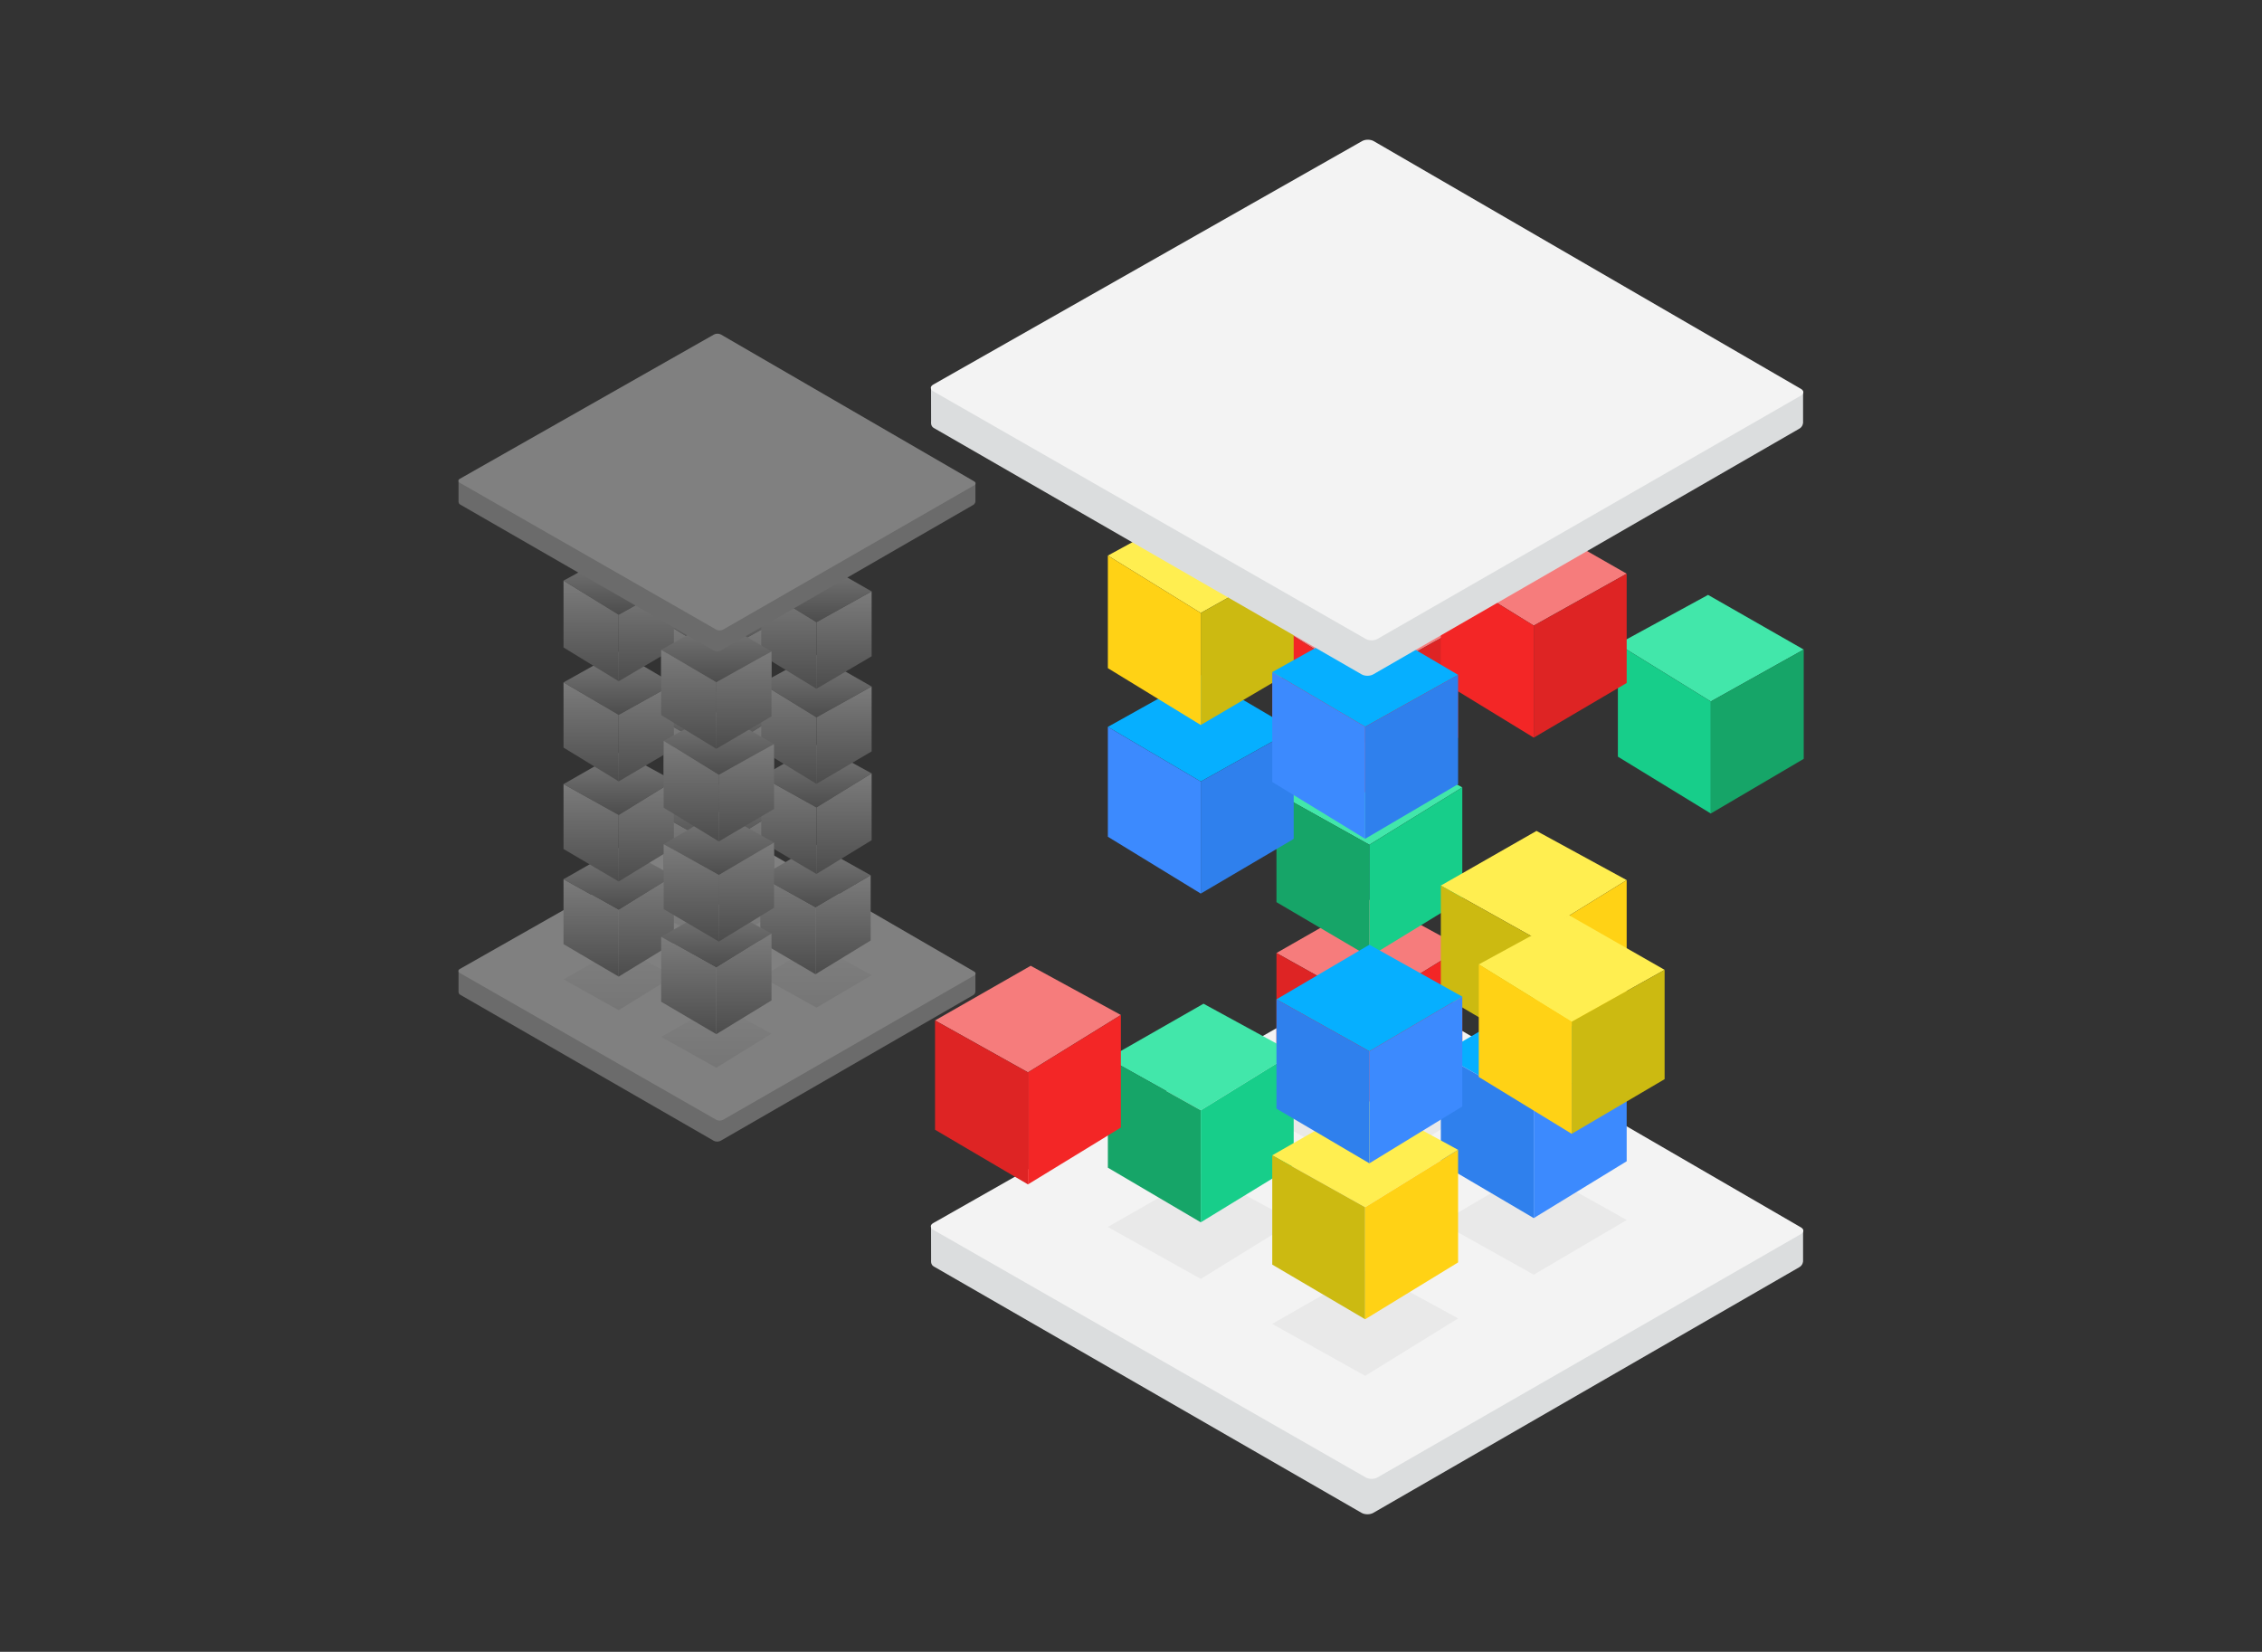 <svg width="686" height="501" viewBox="0 0 686 501" fill="none" xmlns="http://www.w3.org/2000/svg">
<rect x="0" y="0" width="686" height="501" fill="#333333" stroke="none"/>
<g opacity="0.4">
<path fill-rule="evenodd" clip-rule="evenodd" d="M139.065 300.558L139.054 294.666C139.054 294.666 217.336 255.617 217.921 255.951L295.818 295.425V300.739C295.818 300.739 295.818 301.498 295.058 301.877L218.548 346.001C217.963 346.335 217.044 346.335 216.459 346.001L139.525 301.686C138.94 301.352 139.065 300.558 139.065 300.558Z" fill="#BDBDBD"/>
<path fill-rule="evenodd" clip-rule="evenodd" d="M139.433 293.906L216.539 250.127C217.124 249.792 218.043 249.792 218.628 250.127L295.428 294.666C296.012 295 296.012 295.543 295.428 295.877L219.296 339.633C218.711 339.967 217.792 339.967 217.208 339.633L139.475 295.118C138.89 294.783 138.849 294.241 139.433 293.906Z" fill="#F3F3F3"/>
<g opacity="0.2">
<path d="M201.265 278.059L218.492 268.215L234.734 277.074L217.999 287.41L201.265 278.059Z" fill="url(#paint0_linear)"/>
<path d="M230.872 296.278L247.606 286.434L264.341 295.786L247.606 305.63L230.872 296.278Z" fill="url(#paint1_linear)"/>
<path d="M170.899 297.037L188.126 287.194L204.368 296.053L187.634 306.389L170.899 297.037Z" fill="url(#paint2_linear)"/>
<path d="M200.506 314.498L217.733 304.654L233.975 313.513L217.24 323.849L200.506 314.498Z" fill="url(#paint3_linear)"/>
</g>
<path d="M201.265 247.693L218.492 237.849L234.734 246.709L218 257.045L201.265 247.693Z" fill="url(#paint4_linear)"/>
<path d="M201.265 247.693V267.381L218 277.225V257.045L201.265 247.693Z" fill="url(#paint5_linear)"/>
<path d="M218 257.045L234.734 246.709V266.987L218 277.225V257.045Z" fill="url(#paint6_linear)"/>
<path d="M230.583 265.958L247.317 256.114L264.052 265.466L247.317 275.309L230.583 265.958Z" fill="url(#paint7_linear)"/>
<path d="M230.583 265.958V285.646L247.317 295.489V275.309L230.583 265.958Z" fill="url(#paint8_linear)"/>
<path d="M247.317 275.309L264.051 265.466V285.252L247.317 295.489V275.309Z" fill="url(#paint9_linear)"/>
<path d="M170.899 266.672L188.126 256.828L204.368 265.687L187.634 276.023L170.899 266.672Z" fill="url(#paint10_linear)"/>
<path d="M170.899 266.672V286.359L187.634 296.203V276.023L170.899 266.672Z" fill="url(#paint11_linear)"/>
<path d="M187.634 276.023L204.368 265.687V285.966L187.634 296.203V276.023Z" fill="url(#paint12_linear)"/>
<path d="M200.506 284.132L217.733 274.288L233.975 283.148L217.24 293.484L200.506 284.132Z" fill="url(#paint13_linear)"/>
<path d="M200.506 284.132V303.82L217.24 313.664V293.484L200.506 284.132Z" fill="url(#paint14_linear)"/>
<path d="M217.24 293.484L233.975 283.148V303.426L217.24 313.664V293.484Z" fill="url(#paint15_linear)"/>
<path d="M201.265 218.845L218.492 209.002L234.734 217.861L218 228.197L201.265 218.845Z" fill="url(#paint16_linear)"/>
<path d="M201.265 218.845V238.533L218 248.377V228.197L201.265 218.845Z" fill="url(#paint17_linear)"/>
<path d="M218 228.197L234.734 217.861V238.139L218 248.377V228.197Z" fill="url(#paint18_linear)"/>
<path d="M230.872 235.547L248.098 225.703L264.341 234.562L247.606 244.898L230.872 235.547Z" fill="url(#paint19_linear)"/>
<path d="M230.872 235.547V255.234L247.606 265.078V244.898L230.872 235.547Z" fill="url(#paint20_linear)"/>
<path d="M247.606 244.898L264.341 234.562V254.841L247.606 265.078V244.898Z" fill="url(#paint21_linear)"/>
<path d="M170.899 237.824L188.126 227.98L204.368 236.84L187.634 247.176L170.899 237.824Z" fill="url(#paint22_linear)"/>
<path d="M170.899 237.824V257.512L187.634 267.356V247.176L170.899 237.824Z" fill="url(#paint23_linear)"/>
<path d="M187.634 247.176L204.368 236.84V257.118L187.634 267.356V247.176Z" fill="url(#paint24_linear)"/>
<path d="M201.265 256.044L218 246.2L234.734 255.551L218 265.395L201.265 256.044Z" fill="url(#paint25_linear)"/>
<path d="M201.265 256.044V275.731L218 285.575V265.395L201.265 256.044Z" fill="url(#paint26_linear)"/>
<path d="M218 265.395L234.734 255.551V275.338L218 285.575V265.395Z" fill="url(#paint27_linear)"/>
<path d="M233.975 189.239L216.748 179.395L200.506 188.254L217.24 198.59L233.975 189.239Z" fill="url(#paint28_linear)"/>
<path d="M233.975 189.239V208.926L217.24 218.77V198.59L233.975 189.239Z" fill="url(#paint29_linear)"/>
<path d="M217.24 198.59L200.506 188.254V208.533L217.24 218.77V198.59Z" fill="url(#paint30_linear)"/>
<path d="M204.368 207.458L187.634 197.614L170.899 206.966L187.634 216.81L204.368 207.458Z" fill="url(#paint31_linear)"/>
<path d="M204.368 207.458V227.146L187.634 236.99V216.81L204.368 207.458Z" fill="url(#paint32_linear)"/>
<path d="M187.634 216.81L170.899 206.966V226.752L187.634 236.99V216.81Z" fill="url(#paint33_linear)"/>
<path d="M264.341 208.217L247.114 198.373L230.872 207.233L247.606 217.569L264.341 208.217Z" fill="url(#paint34_linear)"/>
<path d="M264.341 208.217V227.905L247.606 237.749V217.569L264.341 208.217Z" fill="url(#paint35_linear)"/>
<path d="M247.606 217.569L230.872 207.233V227.511L247.606 237.749V217.569Z" fill="url(#paint36_linear)"/>
<path d="M234.734 225.678L217.507 215.834L201.265 224.693L218 235.029L234.734 225.678Z" fill="url(#paint37_linear)"/>
<path d="M234.734 225.678V245.365L218 255.209V235.029L234.734 225.678Z" fill="url(#paint38_linear)"/>
<path d="M218 235.029L201.265 224.693V244.972L218 255.209V235.029Z" fill="url(#paint39_linear)"/>
<path d="M233.975 160.391L216.748 150.547L200.506 159.407L217.24 169.743L233.975 160.391Z" fill="url(#paint40_linear)"/>
<path d="M233.975 160.391V180.079L217.24 189.923V169.743L233.975 160.391Z" fill="url(#paint41_linear)"/>
<path d="M217.24 169.743L200.506 159.407V179.685L217.24 189.923V169.743Z" fill="url(#paint42_linear)"/>
<path d="M204.368 177.092L187.141 167.249L170.899 176.108L187.634 186.444L204.368 177.092Z" fill="url(#paint43_linear)"/>
<path d="M204.368 177.092V196.78L187.634 206.624V186.444L204.368 177.092Z" fill="url(#paint44_linear)"/>
<path d="M187.634 186.444L170.899 176.108V196.386L187.634 206.624V186.444Z" fill="url(#paint45_linear)"/>
<path d="M264.341 179.37L247.114 169.526L230.872 178.385L247.606 188.721L264.341 179.37Z" fill="url(#paint46_linear)"/>
<path d="M264.341 179.37V199.058L247.606 208.901V188.722L264.341 179.37Z" fill="url(#paint47_linear)"/>
<path d="M247.606 188.721L230.872 178.385V198.664L247.606 208.901V188.721Z" fill="url(#paint48_linear)"/>
<path d="M233.975 197.589L217.24 187.745L200.506 197.097L217.24 206.941L233.975 197.589Z" fill="url(#paint49_linear)"/>
<path d="M233.975 197.589V217.277L217.24 227.121V206.941L233.975 197.589Z" fill="url(#paint50_linear)"/>
<path d="M217.24 206.941L200.506 197.097V216.883L217.24 227.121V206.941Z" fill="url(#paint51_linear)"/>
<path fill-rule="evenodd" clip-rule="evenodd" d="M139.065 151.885L139.054 145.992C139.054 145.992 217.336 106.944 217.921 107.278L295.818 146.752V152.066C295.818 152.066 295.818 152.825 295.058 153.204L218.548 197.328C217.963 197.662 217.044 197.662 216.459 197.328L139.525 153.013C138.94 152.679 139.065 151.885 139.065 151.885Z" fill="#BDBDBD"/>
<path fill-rule="evenodd" clip-rule="evenodd" d="M139.433 145.233L216.539 101.453C217.124 101.119 218.043 101.119 218.628 101.453L295.428 145.992C296.012 146.327 296.012 146.87 295.428 147.204L219.296 190.96C218.711 191.294 217.792 191.294 217.208 190.96L139.475 146.444C138.89 146.11 138.849 145.567 139.433 145.233Z" fill="#F3F3F3"/>
</g>
<path fill-rule="evenodd" clip-rule="evenodd" d="M282.378 382.2L282.359 372.259C282.359 372.259 414.422 306.384 415.408 306.947L546.82 373.539V382.504C546.82 382.504 546.82 383.785 545.54 384.425L416.465 458.862C415.479 459.425 413.929 459.425 412.942 458.862L283.153 384.102C282.166 383.539 282.378 382.2 282.378 382.2Z" fill="#DBDDDE"/>
<path fill-rule="evenodd" clip-rule="evenodd" d="M282.999 370.978L413.077 297.121C414.064 296.557 415.614 296.557 416.6 297.121L546.163 372.259C547.149 372.822 547.149 373.738 546.163 374.302L417.728 448.119C416.741 448.683 415.191 448.683 414.205 448.119L283.069 373.021C282.083 372.458 282.012 371.542 282.999 370.978Z" fill="#F3F3F3"/>
<path d="M387.115 340.179L416.122 323.603L443.472 338.522L415.293 355.926L387.115 340.179Z" fill="#1D1D1D" fill-opacity="0.05"/>
<path d="M436.968 370.859L465.147 354.283L493.326 370.03L465.147 386.606L436.968 370.859Z" fill="#1D1D1D" fill-opacity="0.05"/>
<path d="M335.982 372.137L364.99 355.561L392.34 370.479L364.161 387.884L335.982 372.137Z" fill="#1D1D1D" fill-opacity="0.05"/>
<path d="M385.836 401.538L414.844 384.962L442.194 399.88L414.015 417.285L385.836 401.538Z" fill="#1D1D1D" fill-opacity="0.05"/>
<path d="M387.115 289.047L416.122 272.471L443.472 287.389L415.293 304.794L387.115 289.047Z" fill="#F67C7C"/>
<path d="M387.115 289.047V322.199L415.293 338.775V304.794L387.115 289.047Z" fill="#DE2424"/>
<path d="M415.293 304.794L443.472 287.389V321.536L415.293 338.775V304.794Z" fill="#F32626"/>
<path d="M436.968 319.726L465.147 303.151L493.326 318.898L465.147 335.473L436.968 319.726Z" fill="#06AFFF"/>
<path d="M436.968 319.726V352.878L465.147 369.454V335.473L436.968 319.726Z" fill="#2F80ED"/>
<path d="M465.147 335.473L493.326 318.898V352.215L465.147 369.454V335.473Z" fill="#3C8AFE"/>
<path d="M335.982 321.005L364.99 304.429L392.34 319.347L364.161 336.752L335.982 321.005Z" fill="#42E7AA"/>
<path d="M335.982 321.005V354.156L364.161 370.732V336.752L335.982 321.005Z" fill="#16A568"/>
<path d="M364.161 336.752L392.34 319.347V353.493L364.161 370.732V336.752Z" fill="#17CE8A"/>
<path d="M385.836 350.406L414.844 333.83L442.194 348.748L414.015 366.153L385.836 350.406Z" fill="#FFEE50"/>
<path d="M385.836 350.406V383.557L414.015 400.133V366.153L385.836 350.406Z" fill="#CCBA11"/>
<path d="M414.015 366.153L442.194 348.748V382.894L414.015 400.133V366.153Z" fill="#FFD215"/>
<path d="M387.115 240.471L416.122 223.896L443.472 238.814L415.293 256.218L387.115 240.471Z" fill="#42E7AA"/>
<path d="M387.115 240.471V273.623L415.293 290.199V256.218L387.115 240.471Z" fill="#16A568"/>
<path d="M415.293 256.218L443.472 238.814V272.96L415.293 290.199V256.218Z" fill="#17CE8A"/>
<path d="M436.968 268.594L465.976 252.018L493.326 266.937L465.147 284.341L436.968 268.594Z" fill="#FFEE50"/>
<path d="M436.968 268.594V301.746L465.147 318.322V284.341L436.968 268.594Z" fill="#CCBA11"/>
<path d="M465.147 284.341L493.326 266.937V301.083L465.147 318.322V284.341Z" fill="#FFD215"/>
<path d="M283.572 309.5L312.579 292.924L339.929 307.842L311.751 325.247L283.572 309.5Z" fill="#F67C7C"/>
<path d="M283.572 309.5V342.652L311.751 359.227V325.247L283.572 309.5Z" fill="#DE2424"/>
<path d="M311.751 325.247L339.93 307.842V341.989L311.751 359.227V325.247Z" fill="#F32626"/>
<path d="M387.115 303.108L415.293 286.533L443.472 302.28L415.293 318.855L387.115 303.108Z" fill="#06AFFF"/>
<path d="M387.115 303.108V336.26L415.293 352.836V318.855L387.115 303.108Z" fill="#2F80ED"/>
<path d="M415.293 318.855L443.472 302.28V335.597L415.293 352.836V318.855Z" fill="#3C8AFE"/>
<path d="M442.194 190.618L413.186 174.042L385.836 188.96L414.015 206.365L442.194 190.618Z" fill="#F67C7C"/>
<path d="M442.194 190.618V223.769L414.015 240.345V206.365L442.194 190.618Z" fill="#DE2424"/>
<path d="M414.015 206.365L385.836 188.96V223.106L414.015 240.345V206.365Z" fill="#F32626"/>
<path d="M392.34 221.297L364.161 204.721L335.982 220.468L364.161 237.044L392.34 221.297Z" fill="#06AFFF"/>
<path d="M392.34 221.297V254.449L364.161 271.024V237.044L392.34 221.297Z" fill="#2F80ED"/>
<path d="M364.161 237.044L335.982 220.468V253.785L364.161 271.024V237.044Z" fill="#3C8AFE"/>
<path d="M547.015 197.009L518.008 180.433L490.657 195.351L518.836 212.756L547.015 197.009Z" fill="#42E7AA"/>
<path d="M547.015 197.009V230.161L518.836 246.737V212.756L547.015 197.009Z" fill="#16A568"/>
<path d="M518.836 212.756L490.657 195.351V229.498L518.836 246.737V212.756Z" fill="#17CE8A"/>
<path d="M504.831 294.16L475.823 277.584L448.473 292.503L476.652 309.907L504.831 294.16Z" fill="#FFEE50"/>
<path d="M504.831 294.16V327.312L476.652 343.888V309.907L504.831 294.16Z" fill="#CCBA11"/>
<path d="M476.652 309.907L448.473 292.503V326.649L476.652 343.888V309.907Z" fill="#FFD215"/>
<path d="M442.194 142.042L413.186 125.466L385.836 140.384L414.015 157.789L442.194 142.042Z" fill="#42E7AA"/>
<path d="M442.194 142.042V175.194L414.015 191.769V157.789L442.194 142.042Z" fill="#16A568"/>
<path d="M414.015 157.789L385.836 140.384V174.53L414.015 191.769V157.789Z" fill="#17CE8A"/>
<path d="M392.34 170.165L363.332 153.589L335.982 168.507L364.161 185.912L392.34 170.165Z" fill="#FFEE50"/>
<path d="M392.34 170.165V203.316L364.161 219.892V185.912L392.34 170.165Z" fill="#CCBA11"/>
<path d="M364.161 185.912L335.982 168.507V202.653L364.161 219.892V185.912Z" fill="#FFD215"/>
<path d="M493.326 174L464.318 157.424L436.968 172.342L465.147 189.747L493.326 174Z" fill="#F67C7C"/>
<path d="M493.326 174V207.151L465.147 223.727V189.747L493.326 174Z" fill="#DE2424"/>
<path d="M465.147 189.747L436.968 172.342V206.488L465.147 223.727V189.747Z" fill="#F32626"/>
<path d="M442.194 204.679L414.015 188.103L385.836 203.85L414.015 220.426L442.194 204.679Z" fill="#06AFFF"/>
<path d="M442.194 204.679V237.831L414.015 254.406V220.426L442.194 204.679Z" fill="#2F80ED"/>
<path d="M414.015 220.426L385.836 203.85V237.168L414.015 254.406V220.426Z" fill="#3C8AFE"/>
<path fill-rule="evenodd" clip-rule="evenodd" d="M282.378 127.878L282.359 117.937C282.359 117.937 414.422 52.062 415.408 52.625L546.82 119.217V128.182C546.82 128.182 546.82 129.463 545.54 130.103L416.465 204.54C415.479 205.103 413.929 205.103 412.942 204.54L283.153 129.78C282.166 129.217 282.378 127.878 282.378 127.878Z" fill="#DBDDDE"/>
<path fill-rule="evenodd" clip-rule="evenodd" d="M282.999 116.656L413.077 42.799C414.064 42.235 415.614 42.235 416.6 42.799L546.163 117.937C547.149 118.5 547.149 119.416 546.163 119.98L417.728 193.797C416.741 194.361 415.191 194.361 414.205 193.797L283.069 118.699C282.083 118.136 282.012 117.22 282.999 116.656Z" fill="#F3F3F3"/>
<defs>
<linearGradient id="paint0_linear" x1="218" y1="268.215" x2="218" y2="287.413" gradientUnits="userSpaceOnUse">
<stop stop-color="#E8E8E8"/>
<stop offset="1" stop-color="#727272"/>
</linearGradient>
<linearGradient id="paint1_linear" x1="247.607" y1="286.434" x2="247.607" y2="305.633" gradientUnits="userSpaceOnUse">
<stop stop-color="#E8E8E8"/>
<stop offset="1" stop-color="#727272"/>
</linearGradient>
<linearGradient id="paint2_linear" x1="187.634" y1="287.194" x2="187.634" y2="306.392" gradientUnits="userSpaceOnUse">
<stop stop-color="#E8E8E8"/>
<stop offset="1" stop-color="#727272"/>
</linearGradient>
<linearGradient id="paint3_linear" x1="217.241" y1="304.654" x2="217.241" y2="323.852" gradientUnits="userSpaceOnUse">
<stop stop-color="#E8E8E8"/>
<stop offset="1" stop-color="#727272"/>
</linearGradient>
<linearGradient id="paint4_linear" x1="218" y1="237.849" x2="218" y2="257.047" gradientUnits="userSpaceOnUse">
<stop stop-color="#E8E8E8"/>
<stop offset="1" stop-color="#727272"/>
</linearGradient>
<linearGradient id="paint5_linear" x1="209.633" y1="247.693" x2="209.633" y2="277.229" gradientUnits="userSpaceOnUse">
<stop stop-color="#E8E8E8"/>
<stop offset="1" stop-color="#727272"/>
</linearGradient>
<linearGradient id="paint6_linear" x1="226.367" y1="246.709" x2="226.367" y2="277.229" gradientUnits="userSpaceOnUse">
<stop stop-color="#E8E8E8"/>
<stop offset="1" stop-color="#727272"/>
</linearGradient>
<linearGradient id="paint7_linear" x1="247.318" y1="256.114" x2="247.318" y2="275.312" gradientUnits="userSpaceOnUse">
<stop stop-color="#E8E8E8"/>
<stop offset="1" stop-color="#727272"/>
</linearGradient>
<linearGradient id="paint8_linear" x1="238.95" y1="265.958" x2="238.95" y2="295.494" gradientUnits="userSpaceOnUse">
<stop stop-color="#E8E8E8"/>
<stop offset="1" stop-color="#727272"/>
</linearGradient>
<linearGradient id="paint9_linear" x1="255.685" y1="265.466" x2="255.685" y2="295.494" gradientUnits="userSpaceOnUse">
<stop stop-color="#E8E8E8"/>
<stop offset="1" stop-color="#727272"/>
</linearGradient>
<linearGradient id="paint10_linear" x1="187.634" y1="256.828" x2="187.634" y2="276.026" gradientUnits="userSpaceOnUse">
<stop stop-color="#E8E8E8"/>
<stop offset="1" stop-color="#727272"/>
</linearGradient>
<linearGradient id="paint11_linear" x1="179.267" y1="266.672" x2="179.267" y2="296.208" gradientUnits="userSpaceOnUse">
<stop stop-color="#E8E8E8"/>
<stop offset="1" stop-color="#727272"/>
</linearGradient>
<linearGradient id="paint12_linear" x1="196.001" y1="265.687" x2="196.001" y2="296.208" gradientUnits="userSpaceOnUse">
<stop stop-color="#E8E8E8"/>
<stop offset="1" stop-color="#727272"/>
</linearGradient>
<linearGradient id="paint13_linear" x1="217.241" y1="274.288" x2="217.241" y2="293.486" gradientUnits="userSpaceOnUse">
<stop stop-color="#E8E8E8"/>
<stop offset="1" stop-color="#727272"/>
</linearGradient>
<linearGradient id="paint14_linear" x1="208.874" y1="284.132" x2="208.874" y2="313.668" gradientUnits="userSpaceOnUse">
<stop stop-color="#E8E8E8"/>
<stop offset="1" stop-color="#727272"/>
</linearGradient>
<linearGradient id="paint15_linear" x1="225.608" y1="283.148" x2="225.608" y2="313.668" gradientUnits="userSpaceOnUse">
<stop stop-color="#E8E8E8"/>
<stop offset="1" stop-color="#727272"/>
</linearGradient>
<linearGradient id="paint16_linear" x1="218" y1="209.002" x2="218" y2="228.2" gradientUnits="userSpaceOnUse">
<stop stop-color="#E8E8E8"/>
<stop offset="1" stop-color="#727272"/>
</linearGradient>
<linearGradient id="paint17_linear" x1="209.633" y1="218.845" x2="209.633" y2="248.381" gradientUnits="userSpaceOnUse">
<stop stop-color="#E8E8E8"/>
<stop offset="1" stop-color="#727272"/>
</linearGradient>
<linearGradient id="paint18_linear" x1="226.367" y1="217.861" x2="226.367" y2="248.382" gradientUnits="userSpaceOnUse">
<stop stop-color="#E8E8E8"/>
<stop offset="1" stop-color="#727272"/>
</linearGradient>
<linearGradient id="paint19_linear" x1="247.607" y1="225.703" x2="247.607" y2="244.901" gradientUnits="userSpaceOnUse">
<stop stop-color="#E8E8E8"/>
<stop offset="1" stop-color="#727272"/>
</linearGradient>
<linearGradient id="paint20_linear" x1="239.239" y1="235.547" x2="239.239" y2="265.083" gradientUnits="userSpaceOnUse">
<stop stop-color="#E8E8E8"/>
<stop offset="1" stop-color="#727272"/>
</linearGradient>
<linearGradient id="paint21_linear" x1="255.974" y1="234.562" x2="255.974" y2="265.083" gradientUnits="userSpaceOnUse">
<stop stop-color="#E8E8E8"/>
<stop offset="1" stop-color="#727272"/>
</linearGradient>
<linearGradient id="paint22_linear" x1="187.634" y1="227.98" x2="187.634" y2="247.179" gradientUnits="userSpaceOnUse">
<stop stop-color="#E8E8E8"/>
<stop offset="1" stop-color="#727272"/>
</linearGradient>
<linearGradient id="paint23_linear" x1="179.267" y1="237.824" x2="179.267" y2="267.36" gradientUnits="userSpaceOnUse">
<stop stop-color="#E8E8E8"/>
<stop offset="1" stop-color="#727272"/>
</linearGradient>
<linearGradient id="paint24_linear" x1="196.001" y1="236.84" x2="196.001" y2="267.36" gradientUnits="userSpaceOnUse">
<stop stop-color="#E8E8E8"/>
<stop offset="1" stop-color="#727272"/>
</linearGradient>
<linearGradient id="paint25_linear" x1="218" y1="246.2" x2="218" y2="265.398" gradientUnits="userSpaceOnUse">
<stop stop-color="#E8E8E8"/>
<stop offset="1" stop-color="#727272"/>
</linearGradient>
<linearGradient id="paint26_linear" x1="209.633" y1="256.044" x2="209.633" y2="285.58" gradientUnits="userSpaceOnUse">
<stop stop-color="#E8E8E8"/>
<stop offset="1" stop-color="#727272"/>
</linearGradient>
<linearGradient id="paint27_linear" x1="226.367" y1="255.551" x2="226.367" y2="285.58" gradientUnits="userSpaceOnUse">
<stop stop-color="#E8E8E8"/>
<stop offset="1" stop-color="#727272"/>
</linearGradient>
<linearGradient id="paint28_linear" x1="217.24" y1="179.395" x2="217.24" y2="198.593" gradientUnits="userSpaceOnUse">
<stop stop-color="#E8E8E8"/>
<stop offset="1" stop-color="#727272"/>
</linearGradient>
<linearGradient id="paint29_linear" x1="225.607" y1="189.239" x2="225.607" y2="218.775" gradientUnits="userSpaceOnUse">
<stop stop-color="#E8E8E8"/>
<stop offset="1" stop-color="#727272"/>
</linearGradient>
<linearGradient id="paint30_linear" x1="208.873" y1="188.254" x2="208.873" y2="218.775" gradientUnits="userSpaceOnUse">
<stop stop-color="#E8E8E8"/>
<stop offset="1" stop-color="#727272"/>
</linearGradient>
<linearGradient id="paint31_linear" x1="187.633" y1="197.614" x2="187.633" y2="216.813" gradientUnits="userSpaceOnUse">
<stop stop-color="#E8E8E8"/>
<stop offset="1" stop-color="#727272"/>
</linearGradient>
<linearGradient id="paint32_linear" x1="196.001" y1="207.458" x2="196.001" y2="236.994" gradientUnits="userSpaceOnUse">
<stop stop-color="#E8E8E8"/>
<stop offset="1" stop-color="#727272"/>
</linearGradient>
<linearGradient id="paint33_linear" x1="179.266" y1="206.966" x2="179.266" y2="236.994" gradientUnits="userSpaceOnUse">
<stop stop-color="#E8E8E8"/>
<stop offset="1" stop-color="#727272"/>
</linearGradient>
<linearGradient id="paint34_linear" x1="247.605" y1="198.373" x2="247.605" y2="217.572" gradientUnits="userSpaceOnUse">
<stop stop-color="#E8E8E8"/>
<stop offset="1" stop-color="#727272"/>
</linearGradient>
<linearGradient id="paint35_linear" x1="255.973" y1="208.217" x2="255.973" y2="237.753" gradientUnits="userSpaceOnUse">
<stop stop-color="#E8E8E8"/>
<stop offset="1" stop-color="#727272"/>
</linearGradient>
<linearGradient id="paint36_linear" x1="239.239" y1="207.233" x2="239.239" y2="237.754" gradientUnits="userSpaceOnUse">
<stop stop-color="#E8E8E8"/>
<stop offset="1" stop-color="#727272"/>
</linearGradient>
<linearGradient id="paint37_linear" x1="217.999" y1="215.834" x2="217.999" y2="235.032" gradientUnits="userSpaceOnUse">
<stop stop-color="#E8E8E8"/>
<stop offset="1" stop-color="#727272"/>
</linearGradient>
<linearGradient id="paint38_linear" x1="226.367" y1="225.678" x2="226.367" y2="255.214" gradientUnits="userSpaceOnUse">
<stop stop-color="#E8E8E8"/>
<stop offset="1" stop-color="#727272"/>
</linearGradient>
<linearGradient id="paint39_linear" x1="209.632" y1="224.693" x2="209.632" y2="255.214" gradientUnits="userSpaceOnUse">
<stop stop-color="#E8E8E8"/>
<stop offset="1" stop-color="#727272"/>
</linearGradient>
<linearGradient id="paint40_linear" x1="217.24" y1="150.547" x2="217.24" y2="169.746" gradientUnits="userSpaceOnUse">
<stop stop-color="#E8E8E8"/>
<stop offset="1" stop-color="#727272"/>
</linearGradient>
<linearGradient id="paint41_linear" x1="225.607" y1="160.391" x2="225.607" y2="189.927" gradientUnits="userSpaceOnUse">
<stop stop-color="#E8E8E8"/>
<stop offset="1" stop-color="#727272"/>
</linearGradient>
<linearGradient id="paint42_linear" x1="208.873" y1="159.407" x2="208.873" y2="189.927" gradientUnits="userSpaceOnUse">
<stop stop-color="#E8E8E8"/>
<stop offset="1" stop-color="#727272"/>
</linearGradient>
<linearGradient id="paint43_linear" x1="187.633" y1="167.249" x2="187.633" y2="186.447" gradientUnits="userSpaceOnUse">
<stop stop-color="#E8E8E8"/>
<stop offset="1" stop-color="#727272"/>
</linearGradient>
<linearGradient id="paint44_linear" x1="196.001" y1="177.092" x2="196.001" y2="206.628" gradientUnits="userSpaceOnUse">
<stop stop-color="#E8E8E8"/>
<stop offset="1" stop-color="#727272"/>
</linearGradient>
<linearGradient id="paint45_linear" x1="179.266" y1="176.108" x2="179.266" y2="206.629" gradientUnits="userSpaceOnUse">
<stop stop-color="#E8E8E8"/>
<stop offset="1" stop-color="#727272"/>
</linearGradient>
<linearGradient id="paint46_linear" x1="247.605" y1="169.526" x2="247.605" y2="188.724" gradientUnits="userSpaceOnUse">
<stop stop-color="#E8E8E8"/>
<stop offset="1" stop-color="#727272"/>
</linearGradient>
<linearGradient id="paint47_linear" x1="255.973" y1="179.37" x2="255.973" y2="208.906" gradientUnits="userSpaceOnUse">
<stop stop-color="#E8E8E8"/>
<stop offset="1" stop-color="#727272"/>
</linearGradient>
<linearGradient id="paint48_linear" x1="239.239" y1="178.385" x2="239.239" y2="208.906" gradientUnits="userSpaceOnUse">
<stop stop-color="#E8E8E8"/>
<stop offset="1" stop-color="#727272"/>
</linearGradient>
<linearGradient id="paint49_linear" x1="217.24" y1="187.745" x2="217.24" y2="206.944" gradientUnits="userSpaceOnUse">
<stop stop-color="#E8E8E8"/>
<stop offset="1" stop-color="#727272"/>
</linearGradient>
<linearGradient id="paint50_linear" x1="225.607" y1="197.589" x2="225.607" y2="227.125" gradientUnits="userSpaceOnUse">
<stop stop-color="#E8E8E8"/>
<stop offset="1" stop-color="#727272"/>
</linearGradient>
<linearGradient id="paint51_linear" x1="208.873" y1="197.097" x2="208.873" y2="227.125" gradientUnits="userSpaceOnUse">
<stop stop-color="#E8E8E8"/>
<stop offset="1" stop-color="#727272"/>
</linearGradient>
</defs>
</svg>
